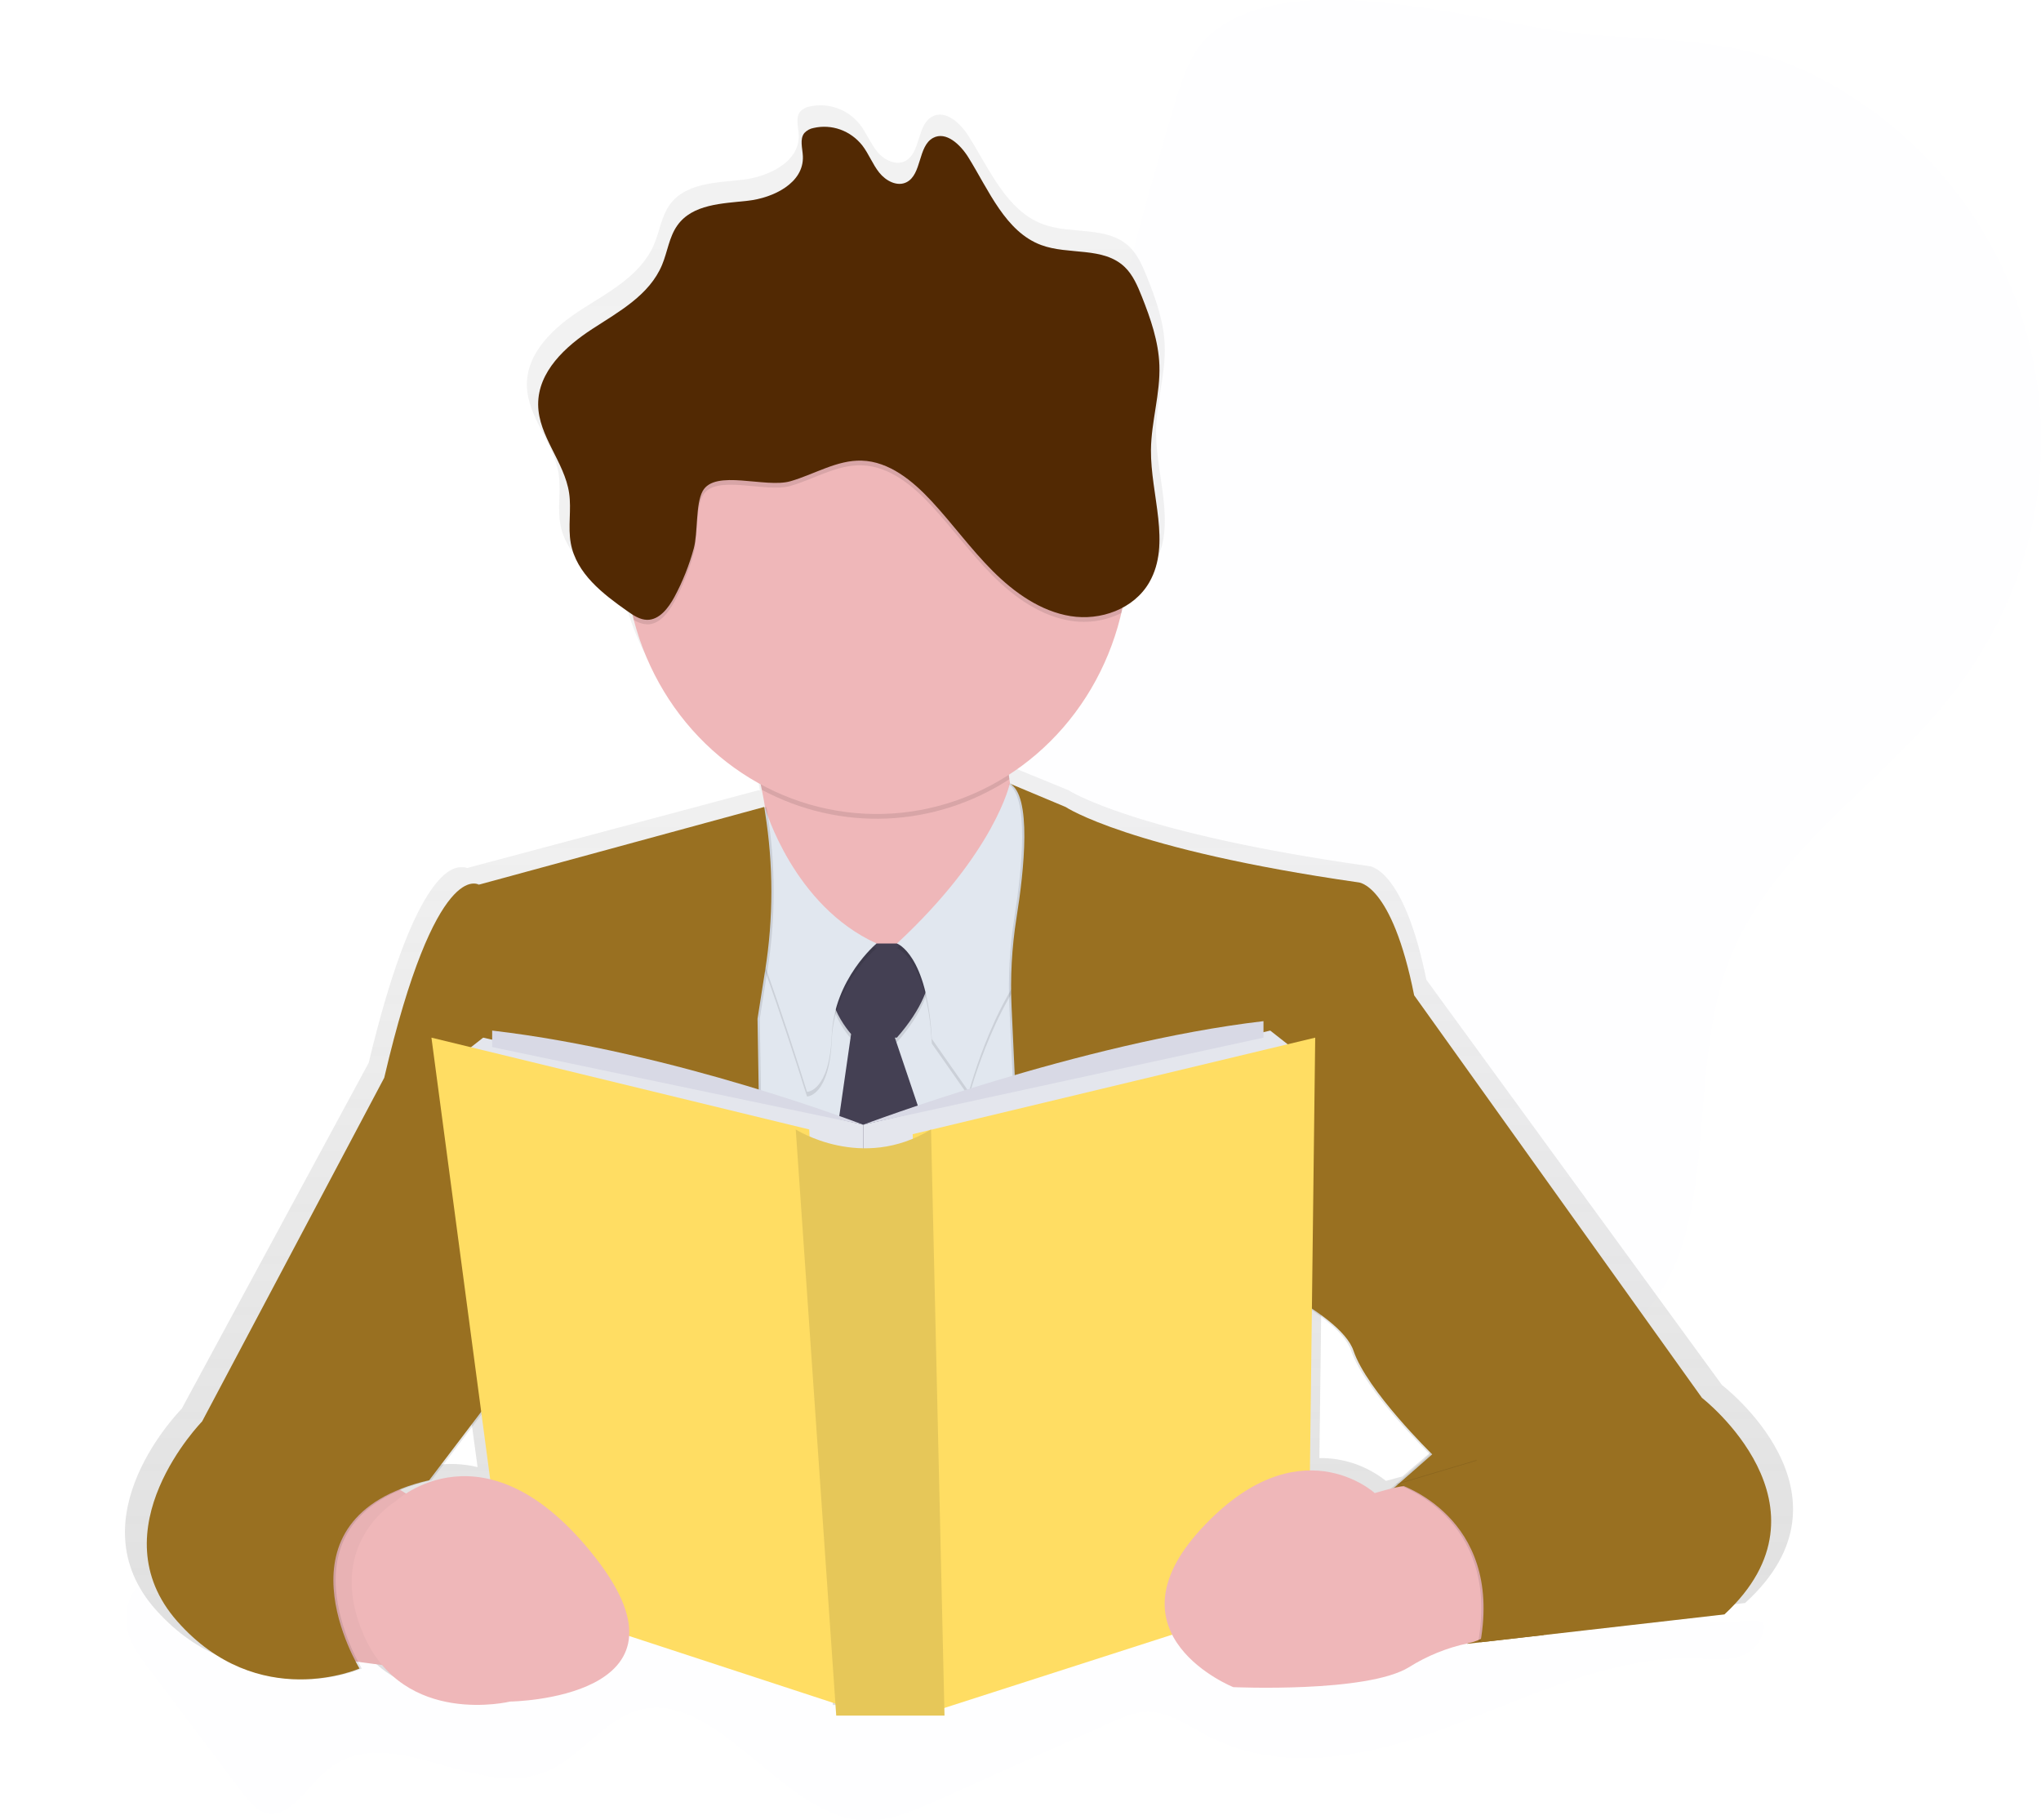 <svg width="231" height="206" viewBox="0 0 231 206" fill="none" xmlns="http://www.w3.org/2000/svg">
<g opacity="0.1">
<path opacity="0.1" d="M137 3.918C134.86 5.757 133.904 8.672 133.069 11.436C131.197 17.637 129.447 23.879 127.818 30.163C125.444 39.291 123.288 48.621 118.941 56.926C114.594 65.231 108.261 72.114 101.996 78.916L79.429 103.406C72.456 110.976 65.017 119.713 65.15 130.229C65.265 139.353 71.357 147.446 78.812 152.157C86.267 156.867 94.979 158.795 103.505 160.649C107.834 161.59 112.429 162.514 116.58 160.949C121.567 159.071 124.818 154.041 129.375 151.211C137.553 146.128 147.914 148.988 157.076 151.653C166.238 154.318 177.033 156.339 184.462 150.13C195.243 141.12 190.596 122.966 195.411 109.435C199.98 96.592 212.615 89.207 220.907 78.604C239.432 54.924 231.333 22.031 205.768 8.754C197.391 4.415 189.133 4.639 180.047 3.954C168.717 3.104 146.765 -4.478 137 3.918Z" fill="#6C63FF"/>
</g>
<g opacity="0.1">
<path opacity="0.1" d="M14.385 184.118C14.651 185.83 15.598 187.133 16.497 188.329L27.198 202.528C28.058 203.671 28.983 204.86 30.139 205.169C32.554 205.839 34.497 202.593 36.562 200.694C43.902 193.943 53.933 204.221 62.23 200.291C65.549 198.718 68.237 194.982 71.621 193.717C80.578 190.356 88.169 205.205 97.418 205.962C100.455 206.202 103.434 204.896 106.336 203.597L125.692 194.924C127.036 194.322 128.403 193.724 129.82 193.688C132.201 193.645 134.42 195.249 136.661 196.403C145.682 201.056 155.7 198.545 164.967 195.021C174.234 191.496 183.568 186.961 193.147 187.712C195.64 187.909 198.934 187.743 199.615 184.32C200.022 182.284 194.541 184.418 193.273 183.321C192.005 182.224 195.023 177.645 193.544 177.451C184.935 176.322 176.163 176.291 167.749 179.131C163.391 180.601 159.104 182.838 154.628 183.297C149.963 183.777 145.322 182.298 140.742 180.953C129.142 177.549 117.344 174.951 105.501 175.479C84.453 176.44 63.721 187.306 42.778 184.156C36.556 183.193 30.545 181.086 25.024 177.933C22.198 176.336 22.324 181.991 19.44 183.895C18.502 184.514 16.046 178.737 15.311 179.849C14.893 180.46 14.596 181.153 14.437 181.886C14.278 182.619 14.26 183.378 14.385 184.118Z" fill="#6C63FF"/>
</g>
<path d="M194.895 156.74L161.439 110.882C158.826 98.008 154.904 98.008 154.904 98.008C128.245 94.253 120.927 89.425 120.927 89.425L114.963 86.981L114.465 86.674C114.442 86.537 114.417 86.4 114.394 86.258C114.371 86.117 114.348 85.929 114.33 85.764C120.844 81.666 125.544 75.037 127.405 67.325C127.453 67.123 127.497 66.916 127.543 66.712C128.823 66.07 129.903 65.062 130.66 63.805C133.222 59.409 130.788 53.843 130.844 48.722C130.878 45.486 131.945 42.314 131.823 39.08C131.722 36.372 130.795 33.772 129.784 31.27C129.293 30.052 128.752 28.809 127.811 27.908C125.318 25.539 121.28 26.554 118.078 25.387C113.936 23.877 112.006 19.171 109.612 15.388C108.694 13.928 107.024 12.386 105.517 13.186C103.749 14.122 104.228 17.328 102.441 18.228C101.358 18.773 100.035 18.086 99.262 17.136C98.489 16.185 98.046 14.991 97.284 14.031C96.602 13.2 95.717 12.578 94.724 12.229C93.731 11.881 92.667 11.82 91.644 12.053C91.238 12.121 90.863 12.322 90.573 12.627C90.001 13.323 90.359 14.36 90.398 15.268C90.534 18.324 86.958 20.021 84.003 20.346C81.049 20.67 77.567 20.708 75.798 23.169C74.862 24.473 74.662 26.17 74.032 27.654C72.568 31.095 69.029 32.979 65.918 34.955C62.808 36.931 59.606 39.812 59.633 43.567C59.661 47.169 62.698 50.086 63.232 53.651C63.517 55.541 63.074 57.493 63.427 59.373C64.076 62.82 67.155 65.135 69.995 67.092C70.187 67.224 70.382 67.356 70.582 67.481C70.632 67.692 70.683 67.901 70.738 68.11C71.828 72.13 73.703 75.869 76.244 79.093C78.785 82.316 81.937 84.953 85.501 86.837C85.547 87.039 85.59 87.243 85.634 87.451C85.769 88.095 85.895 88.765 86.008 89.451L85.921 89.475V89.408L52.878 98.227C52.679 98.152 52.467 98.124 52.256 98.145C50.903 98.03 46.671 99.557 41.732 120.265L20.564 159.422C20.564 159.422 8.281 171.76 17.69 182.231C22.487 187.563 27.895 188.853 32.045 188.836C34.455 188.872 36.851 188.447 39.115 187.582C39.115 187.582 38.945 187.309 38.684 186.824L41.482 187.181C46.987 193.587 56.364 191.337 56.364 191.337C56.364 191.337 69.703 191.179 70.194 183.878L94.167 191.575L94.263 192.946H106.852L106.832 192.072L133.316 183.722C135.381 187.717 140.427 189.693 140.427 189.693C140.427 189.693 155.97 190.377 160.856 187.414C162.909 186.153 165.145 185.252 167.476 184.747L167.612 184.733L167.58 184.766L197.505 181.405C211.098 169.076 194.895 156.74 194.895 156.74ZM44.264 167.645L43.606 167.247C44.782 166.776 45.992 166.402 47.224 166.128L53.045 158.606L54.052 166.024C50.712 165.218 47.204 165.799 44.264 167.645ZM156.863 167.585C154.695 165.871 152.044 164.963 149.327 165.004L149.557 146.743C151.743 148.205 153.578 149.818 154.122 151.374C155.691 155.936 163.269 163.175 163.269 163.175L159.333 166.56L158.721 167.086C158.556 167.126 158.39 167.167 158.225 167.213L156.863 167.585Z" fill="url(#paint0_linear)"/>
<path d="M38.142 187.753L44.251 188.552L47.813 170.171L40.941 165.907L32.034 176.032L38.142 187.753Z" fill="#EFB7B9"/>
<path opacity="0.03" d="M38.142 187.753L44.251 188.552L47.813 170.171L40.941 165.907L32.034 176.032L38.142 187.753Z" fill="black"/>
<path d="M120.088 97.444L105.327 111.298C105.327 111.298 76.821 117.958 83.948 108.633C87.985 103.351 87.448 95.334 86.224 89.375C85.676 86.672 84.915 84.022 83.948 81.452C83.948 81.452 120.604 58.285 115.514 75.87C114.004 81.084 113.793 85.106 114.241 88.179C115.31 95.468 120.088 97.444 120.088 97.444Z" fill="#EFB7B9"/>
<path opacity="0.1" d="M115.514 75.87C114.004 81.084 113.793 85.106 114.241 88.179C110.065 90.885 105.292 92.418 100.385 92.628C95.478 92.838 90.601 91.719 86.228 89.379C85.68 86.677 84.919 84.027 83.953 81.456C83.953 81.456 120.604 58.285 115.514 75.87Z" fill="black"/>
<path d="M127.731 62.28C127.731 68.181 126.059 73.949 122.928 78.855C119.796 83.761 115.344 87.586 110.136 89.844C104.928 92.103 99.197 92.694 93.668 91.544C88.139 90.394 83.06 87.553 79.073 83.382C75.086 79.21 72.37 73.895 71.269 68.108C70.167 62.321 70.73 56.323 72.886 50.871C75.042 45.419 78.694 40.758 83.38 37.478C88.066 34.198 93.576 32.446 99.214 32.444C102.961 32.431 106.674 33.194 110.139 34.688C113.603 36.183 116.752 38.38 119.402 41.153C122.052 43.926 124.153 47.22 125.582 50.846C127.011 54.472 127.742 58.358 127.731 62.28Z" fill="#EFB7B9"/>
<path d="M79.626 100.909V155.518L129.765 151.256L121.368 95.581L99.225 109.432L79.626 100.909Z" fill="#E1E7EF"/>
<path opacity="0.1" d="M106.859 134.474L101.278 117.958H101.507C107.361 111.298 104.815 107.302 104.815 107.302H96.69C91.518 111.144 95.108 116.121 96.326 117.554L93.89 134.474H106.859Z" fill="black"/>
<path d="M106.859 133.941L101.278 117.425H101.507C107.361 110.765 104.815 106.769 104.815 106.769H96.69C91.518 110.611 95.108 115.588 96.326 117.021L93.89 133.941H106.859Z" fill="#444053"/>
<path opacity="0.1" d="M114.309 89.123C114.309 89.123 112.704 96.911 101.517 107.3C101.517 107.3 104.957 108.501 105.462 118.09L109.662 124.092C109.662 124.092 112.97 111.571 118.824 107.31C124.678 103.048 118.824 91.86 118.824 91.86L114.309 89.123Z" fill="black"/>
<path d="M114.309 88.594C114.309 88.594 112.704 96.383 101.517 106.772C101.517 106.772 104.957 107.972 105.462 117.562L109.662 123.564C109.662 123.564 112.97 111.043 118.824 106.781C124.678 102.52 118.824 91.332 118.824 91.332L114.309 88.594Z" fill="#E1E7EF"/>
<path opacity="0.1" d="M99.214 107.3C99.214 107.3 94.397 111.298 94.135 117.691C93.874 124.085 91.337 124.085 91.337 124.085C91.337 124.085 84.973 103.574 82.939 101.708C80.904 99.843 86.609 91.975 86.609 91.975C86.609 91.975 89.809 103.038 99.214 107.3Z" fill="black"/>
<path d="M99.214 106.769C99.214 106.769 94.397 110.765 94.135 117.166C93.874 123.566 91.337 123.559 91.337 123.559C91.337 123.559 84.971 103.038 82.927 101.175C80.883 99.312 86.597 91.442 86.597 91.442C86.597 91.442 89.809 102.505 99.214 106.769Z" fill="#E1E7EF"/>
<path opacity="0.1" d="M113.986 88.654L120.349 91.32C120.349 91.32 127.476 96.121 153.436 99.845C153.436 99.845 157.253 99.845 159.799 112.633L192.372 158.185C192.372 158.185 208.151 170.43 194.918 182.694L165.786 186.024C165.786 186.024 182.584 169.242 157.133 168.709L161.836 164.577C161.836 164.577 154.454 157.374 152.929 152.855C151.403 148.337 138.936 143.266 138.936 143.266L140.464 181.626L117.548 185.352L114.245 113.972C114.086 110.606 114.271 107.231 114.796 103.905C115.658 98.491 116.569 89.915 113.986 88.654Z" fill="black"/>
<path d="M114.241 88.654L120.604 91.32C120.604 91.32 127.731 96.121 153.69 99.845C153.69 99.845 157.507 99.845 160.053 112.633L192.626 158.185C192.626 158.185 208.406 170.43 195.172 182.694L166.04 186.024C166.04 186.024 182.838 169.242 157.388 168.709L162.097 164.579C162.097 164.579 154.716 157.376 153.19 152.858C151.665 148.339 139.198 143.268 139.198 143.268L140.725 181.628L117.794 185.352L114.491 113.972C114.332 110.606 114.516 107.231 115.041 103.905C115.913 98.491 116.824 89.915 114.241 88.654Z" fill="#997021"/>
<path opacity="0.1" d="M86.753 91.317L54.431 100.119C54.431 100.119 49.595 96.923 43.741 121.967L23.127 160.862C23.127 160.862 11.164 173.107 20.328 183.506C29.492 193.904 40.95 188.817 40.95 188.817C40.95 188.817 30.515 171.77 48.841 167.506L55.722 158.45L86.772 162.178L85.99 115.293L86.859 109.828C87.799 103.922 87.799 97.893 86.859 91.987L86.753 91.317Z" fill="black"/>
<path d="M86.499 91.317L54.176 100.119C54.176 100.119 49.341 96.923 43.487 121.967L22.872 160.862C22.872 160.862 10.9 173.107 20.076 183.489C29.251 193.87 40.691 188.817 40.691 188.817C40.691 188.817 30.256 171.77 48.581 167.506L55.463 158.45L86.513 162.178L85.735 115.293L86.597 109.828C87.538 103.922 87.538 97.893 86.597 91.987L86.499 91.317Z" fill="#997021"/>
<path d="M54.685 117.425L51.63 119.821L97.697 132.075V127.281L54.685 117.425Z" fill="#E4E6ED"/>
<path d="M143.765 116.625L146.818 119.024L97.697 132.075V127.281L143.765 116.625Z" fill="#E4E6ED"/>
<path d="M48.831 117.425L91.589 127.814L94.642 192.814L57.229 180.56L48.831 117.425Z" fill="#FFDD63"/>
<path d="M148.855 117.425L103.297 128.347L105.841 193.614L148.091 180.027L148.855 117.425Z" fill="#FFDD63"/>
<path d="M90.061 127.814C90.061 127.814 97.525 132.615 105.373 127.814L106.9 194.147H94.644L90.061 127.814Z" fill="#FFDD63"/>
<path opacity="0.1" d="M90.061 127.814C90.061 127.814 97.525 132.615 105.373 127.814L106.9 194.147H94.644L90.061 127.814Z" fill="black"/>
<path d="M55.704 116.625V118.491L97.697 127.281C97.697 127.281 76.319 119.021 55.704 116.625Z" fill="#D8D9E5"/>
<path d="M143.001 115.559V117.425L97.697 127.281C97.697 127.281 122.382 117.958 143.001 115.559Z" fill="#D8D9E5"/>
<path d="M156.922 168.589L155.594 168.963C155.594 168.963 146.944 161.04 135.918 173.045C124.891 185.049 139.588 190.925 139.588 190.925C139.588 190.925 154.727 191.604 159.482 188.66C161.529 187.376 163.77 186.467 166.109 185.974C167.54 185.68 168.841 184.912 169.821 183.782C170.711 182.761 171.372 181.545 171.756 180.222C172.139 178.899 172.235 177.504 172.037 176.137C171.779 174.343 171.025 172.668 169.867 171.319C168.709 169.969 167.198 169.005 165.522 168.545C162.701 167.778 159.737 167.793 156.922 168.589Z" fill="#EFB7B9"/>
<path d="M44.76 169.904C44.76 169.904 54.94 160.315 67.412 176.298C79.883 192.281 57.739 192.555 57.739 192.555C57.739 192.555 45.767 195.477 41.195 185.088C36.624 174.699 44.76 169.904 44.76 169.904Z" fill="#EFB7B9"/>
<path opacity="0.1" d="M158 167.938C158 167.938 169.834 171.554 167.297 185.847L174.45 185.03L175.959 177.763L172.906 167.64L167.052 165.239L158 167.938Z" fill="black"/>
<path d="M158.255 167.938C158.255 167.938 170.089 171.554 167.552 185.847L174.704 185.03L176.214 177.763L173.161 167.64L167.307 165.239L158.255 167.938Z" fill="#997021"/>
<path opacity="0.1" d="M127.731 62.28C127.733 64.668 127.46 67.048 126.919 69.368C125.13 70.257 123.128 70.565 121.17 70.251C117.798 69.711 114.821 67.61 112.355 65.144C109.889 62.679 107.82 59.81 105.441 57.245C103.285 54.921 100.624 52.748 97.532 52.655C94.725 52.568 92.167 54.211 89.46 54.989C86.625 55.805 80.913 53.577 79.53 56.093C78.718 57.572 79.005 60.825 78.525 62.575C78.004 64.487 77.27 66.329 76.339 68.062C75.651 69.327 74.64 70.669 73.252 70.657C72.711 70.629 72.186 70.453 71.729 70.148C70.656 66.045 70.433 61.749 71.076 57.548C71.72 53.347 73.214 49.339 75.458 45.792C77.703 42.245 80.646 39.242 84.09 36.983C87.535 34.725 91.401 33.263 95.429 32.697C99.458 32.13 103.555 32.472 107.447 33.699C111.339 34.926 114.935 37.01 117.995 39.811C121.054 42.612 123.506 46.065 125.185 49.939C126.865 53.813 127.734 58.019 127.733 62.273L127.731 62.28Z" fill="black"/>
<path d="M89.458 54.46C92.167 53.682 94.734 52.04 97.53 52.127C100.622 52.22 103.285 54.393 105.439 56.717C107.816 59.279 109.885 62.148 112.353 64.616C114.821 67.085 117.796 69.178 121.168 69.723C124.54 70.268 128.336 68.94 130.087 65.882C132.58 61.517 130.213 55.987 130.265 50.902C130.3 47.687 131.337 44.537 131.22 41.325C131.121 38.636 130.22 36.043 129.236 33.567C128.756 32.367 128.231 31.123 127.313 30.233C124.884 27.88 120.955 28.888 117.835 27.728C113.803 26.228 111.922 21.553 109.591 17.796C108.692 16.355 107.068 14.816 105.604 15.608C103.882 16.54 104.35 19.724 102.609 20.617C101.553 21.157 100.264 20.475 99.512 19.532C98.759 18.588 98.326 17.402 97.587 16.449C96.93 15.624 96.069 15.005 95.098 14.658C94.127 14.312 93.084 14.251 92.082 14.482C91.685 14.551 91.32 14.751 91.038 15.051C90.483 15.743 90.83 16.773 90.869 17.676C91.002 20.71 87.526 22.396 84.641 22.718C81.755 23.039 78.372 23.078 76.651 25.524C75.734 26.818 75.546 28.504 74.931 29.978C73.504 33.397 70.059 35.26 67.029 37.231C63.998 39.202 60.881 42.057 60.909 45.786C60.936 49.37 63.891 52.268 64.414 55.805C64.689 57.682 64.26 59.622 64.604 61.488C65.235 64.912 68.233 67.209 70.999 69.154C71.687 69.634 72.421 70.136 73.247 70.143C74.624 70.155 75.653 68.813 76.335 67.548C77.266 65.815 77.999 63.974 78.521 62.062C79 60.307 78.713 57.053 79.525 55.579C80.911 53.049 86.623 55.274 89.458 54.46Z" fill="#522903"/>
<defs>
<linearGradient id="paint0_linear" x1="108.54" y1="192.946" x2="108.54" y2="11.909" gradientUnits="userSpaceOnUse">
<stop stop-color="#808080" stop-opacity="0.25"/>
<stop offset="0.54" stop-color="#808080" stop-opacity="0.12"/>
<stop offset="1" stop-color="#808080" stop-opacity="0.1"/>
</linearGradient>
</defs>
</svg>
